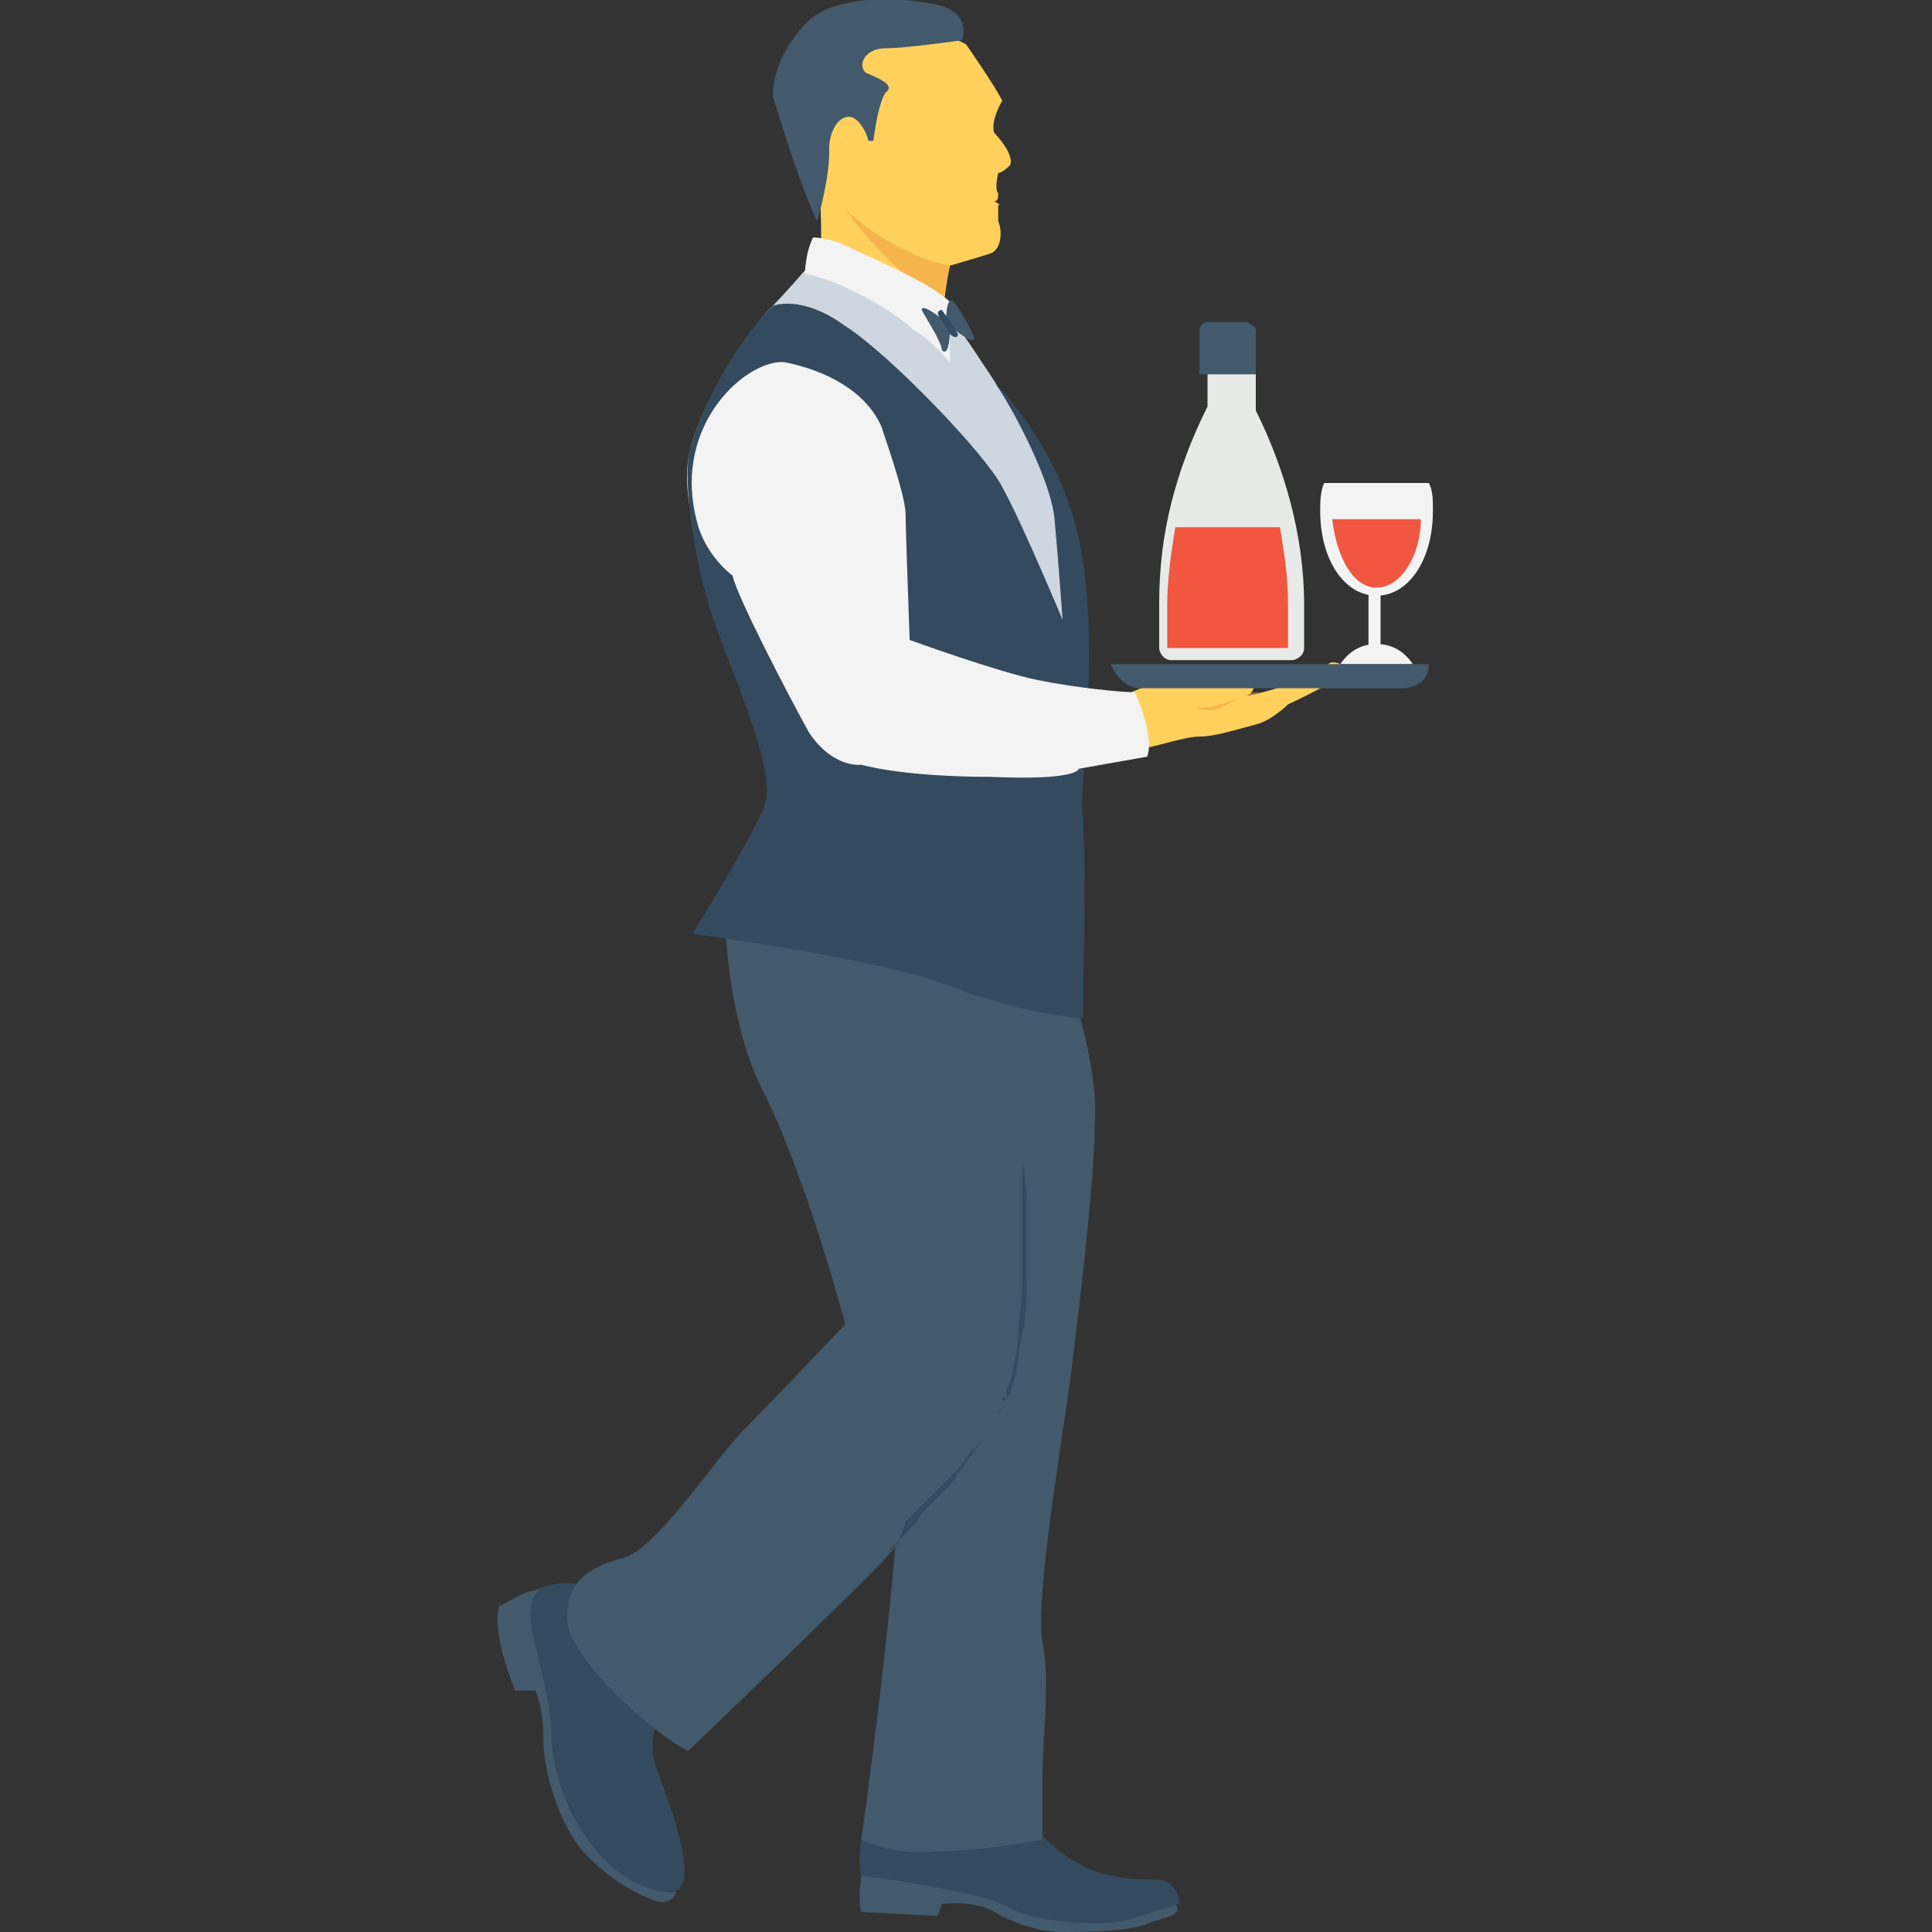 <?xml version="1.0" encoding="utf-8"?>
<!-- Generator: Adobe Illustrator 18.0.0, SVG Export Plug-In . SVG Version: 6.00 Build 0)  -->
<!DOCTYPE svg PUBLIC "-//W3C//DTD SVG 1.1//EN" "http://www.w3.org/Graphics/SVG/1.1/DTD/svg11.dtd">
<svg version="1.1" id="Layer_1" xmlns="http://www.w3.org/2000/svg" xmlns:xlink="http://www.w3.org/1999/xlink" x="0px" y="0px"
	 viewBox="0 0 48 48" enable-background="new 0 0 48 48" xml:space="preserve">
<rect x="0" y="0" width="48" height="48" fill="#333333" stroke="none"/>
<g>
	<g>
		<path fill="#425A6B" d="M21.7,46.5l-0.3,0.1c0,0-0.1,0.7,0,0.9c0,0,1.8,0.1,1.9,0.1l0.1-0.3c0,0,0.8-0.1,1.3,0.2
			c0.5,0.3,1.2,0.5,1.6,0.5c0.6,0,1.7,0,2.2-0.2c0.5-0.2,0.9-0.2,0.7-0.5c-0.1-0.2-0.1-0.2-0.1-0.2l-4.6-0.2L21.7,46.5z"/>
	</g>
	<g>
		<path fill="#344A5E" d="M21.4,45.7c0,0-0.1,0.6,0,0.9c0,0,0.9,0.1,1.9,0.3c1,0.2,1.4,0.3,1.8,0.5c0.4,0.3,2.2,0.5,2.9,0.3
			c0.7-0.2,1.3-0.4,1.3-0.4s0-0.6-0.6-0.6c-0.7,0-1.4-0.1-1.9-0.4c-0.6-0.3-1.2-1-1.2-1S22,45.2,21.4,45.7z"/>
	</g>
	<g>
		<g>
			<path fill="#344A5E" d="M12.8,39.9l0.5-0.4c0,0,0.7-0.3,1.1-0.1c0.4,0.2,0.4,0.2,0.4,0.2l1.5,3.2c0,0-0.2,0.6,0,1.1
				c0.2,0.6,1.2,3,0.4,3.1C16,47.1,16.1,47,16.1,47s-1.8-1-2-1.8c-0.2-0.8-0.4-1.6-0.5-2.4c-0.1-0.9-0.4-1.4-0.4-1.4L12.8,39.9z"/>
		</g>
		<g>
			<path fill="#425A6B" d="M13.4,39.5c0,0-0.3,0.2-0.2,0.9c0.1,0.6,0.5,1.9,0.5,2.7c0,0.7,0.3,1.8,0.9,2.6c0.6,0.9,1.6,1.4,2.2,1.3
				c0,0-0.1,0.4-0.6,0.2c-0.5-0.2-1.2-0.6-1.8-1.3c-0.6-0.8-0.9-2-0.9-2.7c0-0.8-0.2-1.2-0.2-1.2L12.8,42c0,0-0.6-1.4-0.4-2.1
				C12.5,39.9,13,39.5,13.4,39.5z"/>
		</g>
	</g>
	<g>
		<g>
			<path fill="#425A6B" d="M26.6,24.5c0,0,0.7,2,0.6,3.4c0,1.4-0.4,4.7-0.6,6.3c-0.2,1.5-0.9,5.6-0.7,6.6c0.2,1,0,2.3,0,3.4
				c0,1,0,1.5,0,1.5S24.4,46,23.2,46c-1.1,0.1-1.8-0.3-1.8-0.3s1-7.1,1-10.1c0-3,0.7-12.6,0.7-12.6L26.6,24.5z"/>
		</g>
		<g>
			<path fill="#425A6B" d="M18,22c0,0-0.1,2.9,0.9,5c1.1,2.1,2.1,5.9,2.1,5.9s-1.8,1.9-2.5,2.6c-0.7,0.7-2.2,3-3,3.2
				c-0.8,0.2-1.5,0.6-1.4,1.6s2.3,2.9,3,3.2c0,0,4.7-4.5,5-4.9c0.4-0.4,2.5-2.5,3-3.5c0.4-0.9,0.6-2.8,0.5-4
				c-0.1-1.2-0.2-4.2-0.2-4.2s1-1,1-2.1C26.4,23.6,18,22,18,22z"/>
		</g>
		<g>
			<g>
				<g>
					<path fill="#E8EAE8" d="M32.4,15v1.1c0,0.2-0.2,0.3-0.3,0.3h-3c-0.2,0-0.3-0.2-0.3-0.3V15c0-0.9,0.1-1.7,0.3-2.5
						c0.2-0.8,0.5-1.6,0.9-2.4V8.5h1.2v1.7C31.9,11.6,32.4,13.3,32.4,15z"/>
					<g>
						<path fill="#F05640" d="M29.2,13.1C29.1,13.7,29,14.4,29,15v1.1c0,0,0,0,0,0h3c0,0,0,0,0,0V15c0-0.7-0.1-1.3-0.2-1.9H29.2z"/>
					</g>
				</g>
			</g>
			<g>
				<path fill="#425A6B" d="M31.2,8.2v1.1h-1.4V8.2c0-0.1,0.1-0.2,0.2-0.2h1C31.1,8.1,31.2,8.1,31.2,8.2z"/>
			</g>
		</g>
		<g>
			<g>
				<g>
					<rect x="34" y="14.3" fill="#F3F3F3" width="0.3" height="1.8"/>
				</g>
				<g>
					<path fill="#F3F3F3" d="M35.1,16.5c-0.2-0.3-0.5-0.5-0.9-0.5c-0.4,0-0.7,0.2-0.9,0.5H35.1z"/>
				</g>
			</g>
			<g>
				<path fill="#F3F3F3" d="M32.9,12c-0.1,0.2-0.1,0.5-0.1,0.7c0,1.2,0.6,2.1,1.4,2.1c0.8,0,1.4-0.9,1.4-2.1c0-0.3,0-0.5-0.1-0.7
					H32.9z"/>
				<g>
					<path fill="#F05640" d="M33.1,12.9c0.1,0.9,0.5,1.7,1.1,1.7s1.1-0.8,1.1-1.7H33.1z"/>
				</g>
			</g>
		</g>
		<g>
			<path fill="#FFD15C" d="M28.1,17.2c0,0,0.5-0.2,0.7-0.3c0.2-0.1,0.7-0.1,1.1,0c0.3,0,0.8-0.3,1.1-0.1c0.3,0.2,0.1,0.5-0.1,0.5
				c0,0,0.6-0.1,1.1-0.3c0.4-0.2,0.8-0.4,1-0.5c0.1-0.1,0.3,0,0.3,0c0,0,0.1,0.1,0.1,0.2c-0.1,0.2-1.4,0.8-1.4,0.8s-0.4,0.4-0.8,0.5
				c-0.4,0.1-1,0.3-1.4,0.3s-1.2,0.3-1.5,0.3C27.9,18.7,28.1,17.2,28.1,17.2z"/>
		</g>
		<g>
			<path fill="#CED6E0" d="M20.1,6.6c0,0-0.6,0.7-1,1.1c-0.4,0.4-1.8,2.4-2,3.7s0.6,3,0.6,3l2.5,4.7c0,0,4.8-3.3,4.8-3.4
				s1.6-0.1,1.6-0.1s0.4-2.3-0.7-4.2c-1.1-1.9-2.6-4-2.6-4l-1.5-0.3L20.1,6.6"/>
		</g>
		<g>
			<g>
				<path fill="#FFD15C" d="M24.7,3.3c-0.1-0.3,0.2-0.8,0.2-0.8C24.7,2.1,24,1.1,24,1.1l-0.8-0.4c-1.2-0.3-2.9,1.1-2.9,1.2
					c0,0,0.1,3.7,0.1,3.7l0,0.7l0.2,0.2c0.8,0,1.5,0.3,2.1,0.9c0.3,0.3,0.5,0.6,0.7,1c0-0.9,0.2-1.8,0.2-1.8s0.7-0.2,1-0.3
					c0.3-0.1,0.3-0.6,0.2-0.8c0-0.2,0-0.4,0-0.4C24.9,5.1,24.7,5,24.7,5c0.1,0,0.1-0.1,0.1-0.2c-0.1-0.1,0-0.5,0-0.5s0.1,0,0.3-0.2
					C25.2,3.8,24.7,3.3,24.7,3.3z"/>
			</g>
			<g>
				<path fill="#425A6B" d="M20.3,5.5c0,0,0.3-1,0.3-1.7c0-0.7,0.8-0.8,0.9-0.3h0.2c0,0,0.1-0.9,0.3-1.2c0.3-0.2-0.3-0.4-0.5-0.5
					c-0.2-0.2,0-0.6,0.5-0.6c0.5,0,1.9-0.2,1.9-0.2s0.3-0.7-0.7-0.9s-2.4-0.2-3.1,0.4c-0.7,0.7-0.9,1.4-0.9,1.9
					C19.4,3,19.8,4.4,20.3,5.5z"/>
			</g>
			<g>
				<path fill="#FFD15C" d="M21.6,3.7c0,0.4-0.2,0.8-0.5,0.8c-0.3,0-0.5-0.4-0.5-0.8c0-0.4,0.2-0.8,0.5-0.8
					C21.3,2.9,21.6,3.3,21.6,3.7z"/>
			</g>
			<path fill="#F5B54C" d="M23.4,7.6c0.1-0.6,0.2-1,0.2-1S22.3,6.4,21,5.2C21,5.2,21.9,6.5,23.4,7.6z"/>
		</g>
		<g>
			<path fill="#F3F3F3" d="M20.2,5.9c0,0,0.4,0,0.8,0.2c0.4,0.2,2.1,0.9,2.6,1.4l0,1.5c0,0-0.5-0.6-0.9-0.8C22.3,7.8,21,7,20,6.8
				C20,6.8,20,6.3,20.2,5.9z"/>
		</g>
		<g>
			<g>
				<g>
					<path fill="#425A6B" d="M24.2,8.4c0,0.2-0.6-0.3-0.6-0.3L23.5,8c0,0,0-0.7,0.2-0.5C23.8,7.6,24.2,8.3,24.2,8.4z"/>
				</g>
				<g>
					<path fill="#425A6B" d="M22.9,7.7c0-0.2,0.6,0.3,0.6,0.3l0.1,0.2c0,0,0,0.7-0.2,0.5C23.4,8.5,23,7.9,22.9,7.7z"/>
				</g>
			</g>
			<g>
				<path fill="#344A5E" d="M23.8,8.3c0,0.1-0.1,0.1-0.2,0c-0.1-0.2-0.2-0.3-0.3-0.5c0-0.1,0.1-0.1,0.1-0.1
					C23.6,8,23.7,8.1,23.8,8.3z"/>
			</g>
		</g>
		<g>
			<path fill="#344A5E" d="M19.2,7.6c0,0,0.7-0.3,1.8,0.5c1.1,0.7,3.5,3.2,3.9,4c0.5,0.9,1.5,3.3,1.5,3.3s-0.1-1.4-0.2-2.5
				c-0.1-1.1-1.3-3.2-1.5-3.4c0,0,1.8,1.7,2.2,4.4c0.4,2.7-0.1,5.3,0,6.4c0.1,1.1,0,5,0,5s-1.5-0.1-3.3-0.8
				c-1.8-0.7-6.4-1.3-6.4-1.3s1.5-2.4,1.8-3.2c0.3-0.8-0.7-3-1.2-4.4c-0.5-1.3-0.8-3.4-0.7-4.2C17.2,10.6,18.1,8.7,19.2,7.6z"/>
		</g>
		<g>
			<path fill="#F3F3F3" d="M18.2,14.3c0,0-0.7-0.5-0.9-1.4c-0.6-2.4,1.3-4,2.2-3.9c1,0.2,2,0.7,2.4,1.6c0.3,0.9,0.6,1.8,0.6,2.2
				c0,0.4,0.1,3,0.1,3.1c0,0,2.2,0.8,3.2,1c1,0.2,2.1,0.3,2.4,0.3c0,0,0.5,1.1,0.3,1.6l-1.7,0.3c0,0,0,0.3-2.2,0.2
				c-2.2,0-3.2-0.3-3.2-0.3s-0.7,0.1-1.3-0.8C19.6,17.3,18.3,14.8,18.2,14.3z"/>
		</g>
		<path fill="#F5B54C" d="M31.3,17.2c-0.2,0-0.4,0.1-0.4,0.1s-0.2,0.1-0.6,0.2c-0.3,0.1-0.6,0.1-0.6,0.1s0.4,0.1,0.6,0
			C30.7,17.4,30.8,17.3,31.3,17.2L31.3,17.2z"/>
		<g>
			<path fill="#425A6B" d="M27.6,16.5c0.1,0.3,0.4,0.6,0.7,0.6h6.5c0.4,0,0.7-0.2,0.7-0.6H27.6z"/>
		</g>
		<g>
			<path fill="#344A5E" d="M22.1,38.5c0,0,0.1-0.1,0.4-0.4c0.1-0.1,0.3-0.3,0.4-0.5c0.2-0.2,0.4-0.4,0.6-0.6
				c0.1-0.1,0.2-0.2,0.3-0.4c0.1-0.1,0.2-0.3,0.3-0.4c0.2-0.3,0.4-0.5,0.7-0.9l0-0.1l0-0.1c0,0,0-0.1,0.1-0.1l0,0l0,0l0-0.1l0-0.1
				l0,0l0,0c0,0,0-0.1,0.1-0.1c0,0,0-0.1,0-0.1c0-0.1,0.1-0.2,0.1-0.3c0.1-0.4,0.2-0.8,0.2-1.2c0-0.4,0.1-0.8,0.1-1.2
				c0-0.1,0-0.2,0-0.3c0-0.1,0-0.2,0-0.3c0-0.1,0-0.2,0-0.3c0-0.1,0-0.2,0-0.3c0,0,0-0.1,0-0.1c0,0,0-0.1,0-0.1c0-0.1,0-0.2,0-0.3
				c0-0.2,0-0.4,0-0.5c0-0.2,0-0.3,0-0.5c0-0.2,0-0.3,0-0.5c0-0.3,0-0.6,0-0.8c0-0.2,0-0.5,0-0.6c0-0.2,0-0.3,0-0.4s0-0.1,0-0.1l0,0
				c0,0,0,0,0,0.1c0,0.1,0,0.2,0,0.4c0,0.1,0,0.2,0,0.3c0,0.1,0,0.2,0,0.3c0,0.1,0,0.3,0,0.4c0,0.1,0,0.3,0,0.4c0,0.3,0.1,0.6,0.1,1
				c0,0.2,0,0.3,0,0.5c0,0.1,0,0.2,0,0.3c0,0,0,0.1,0,0.1c0,0,0,0.1,0,0.1c0,0.1,0,0.2,0,0.3c0,0.1,0,0.2,0,0.3c0,0.1,0,0.2,0,0.3
				c0,0.1,0,0.2,0,0.3c0,0.4,0,0.8-0.1,1.2c-0.1,0.4-0.1,0.8-0.2,1.2c0,0.1-0.1,0.2-0.1,0.3c0,0,0,0.1-0.1,0.1c0,0,0,0.1-0.1,0.1
				l0,0c0,0,0,0,0,0l0,0l0,0l0,0l0,0.1l0,0.1l0,0l0,0c0,0-0.1,0.1-0.1,0.1l0,0.1l0,0.1c-0.2,0.3-0.5,0.6-0.7,0.8
				c-0.1,0.1-0.2,0.3-0.3,0.4c-0.1,0.1-0.2,0.2-0.3,0.3c-0.2,0.2-0.4,0.4-0.6,0.6c-0.2,0.2-0.3,0.3-0.4,0.4
				C22.3,38.4,22.2,38.6,22.1,38.5L22.1,38.5z"/>
		</g>
	</g>
	<path fill="#D2DADC" d="M13.9,39.6"/>
</g>
</svg>
